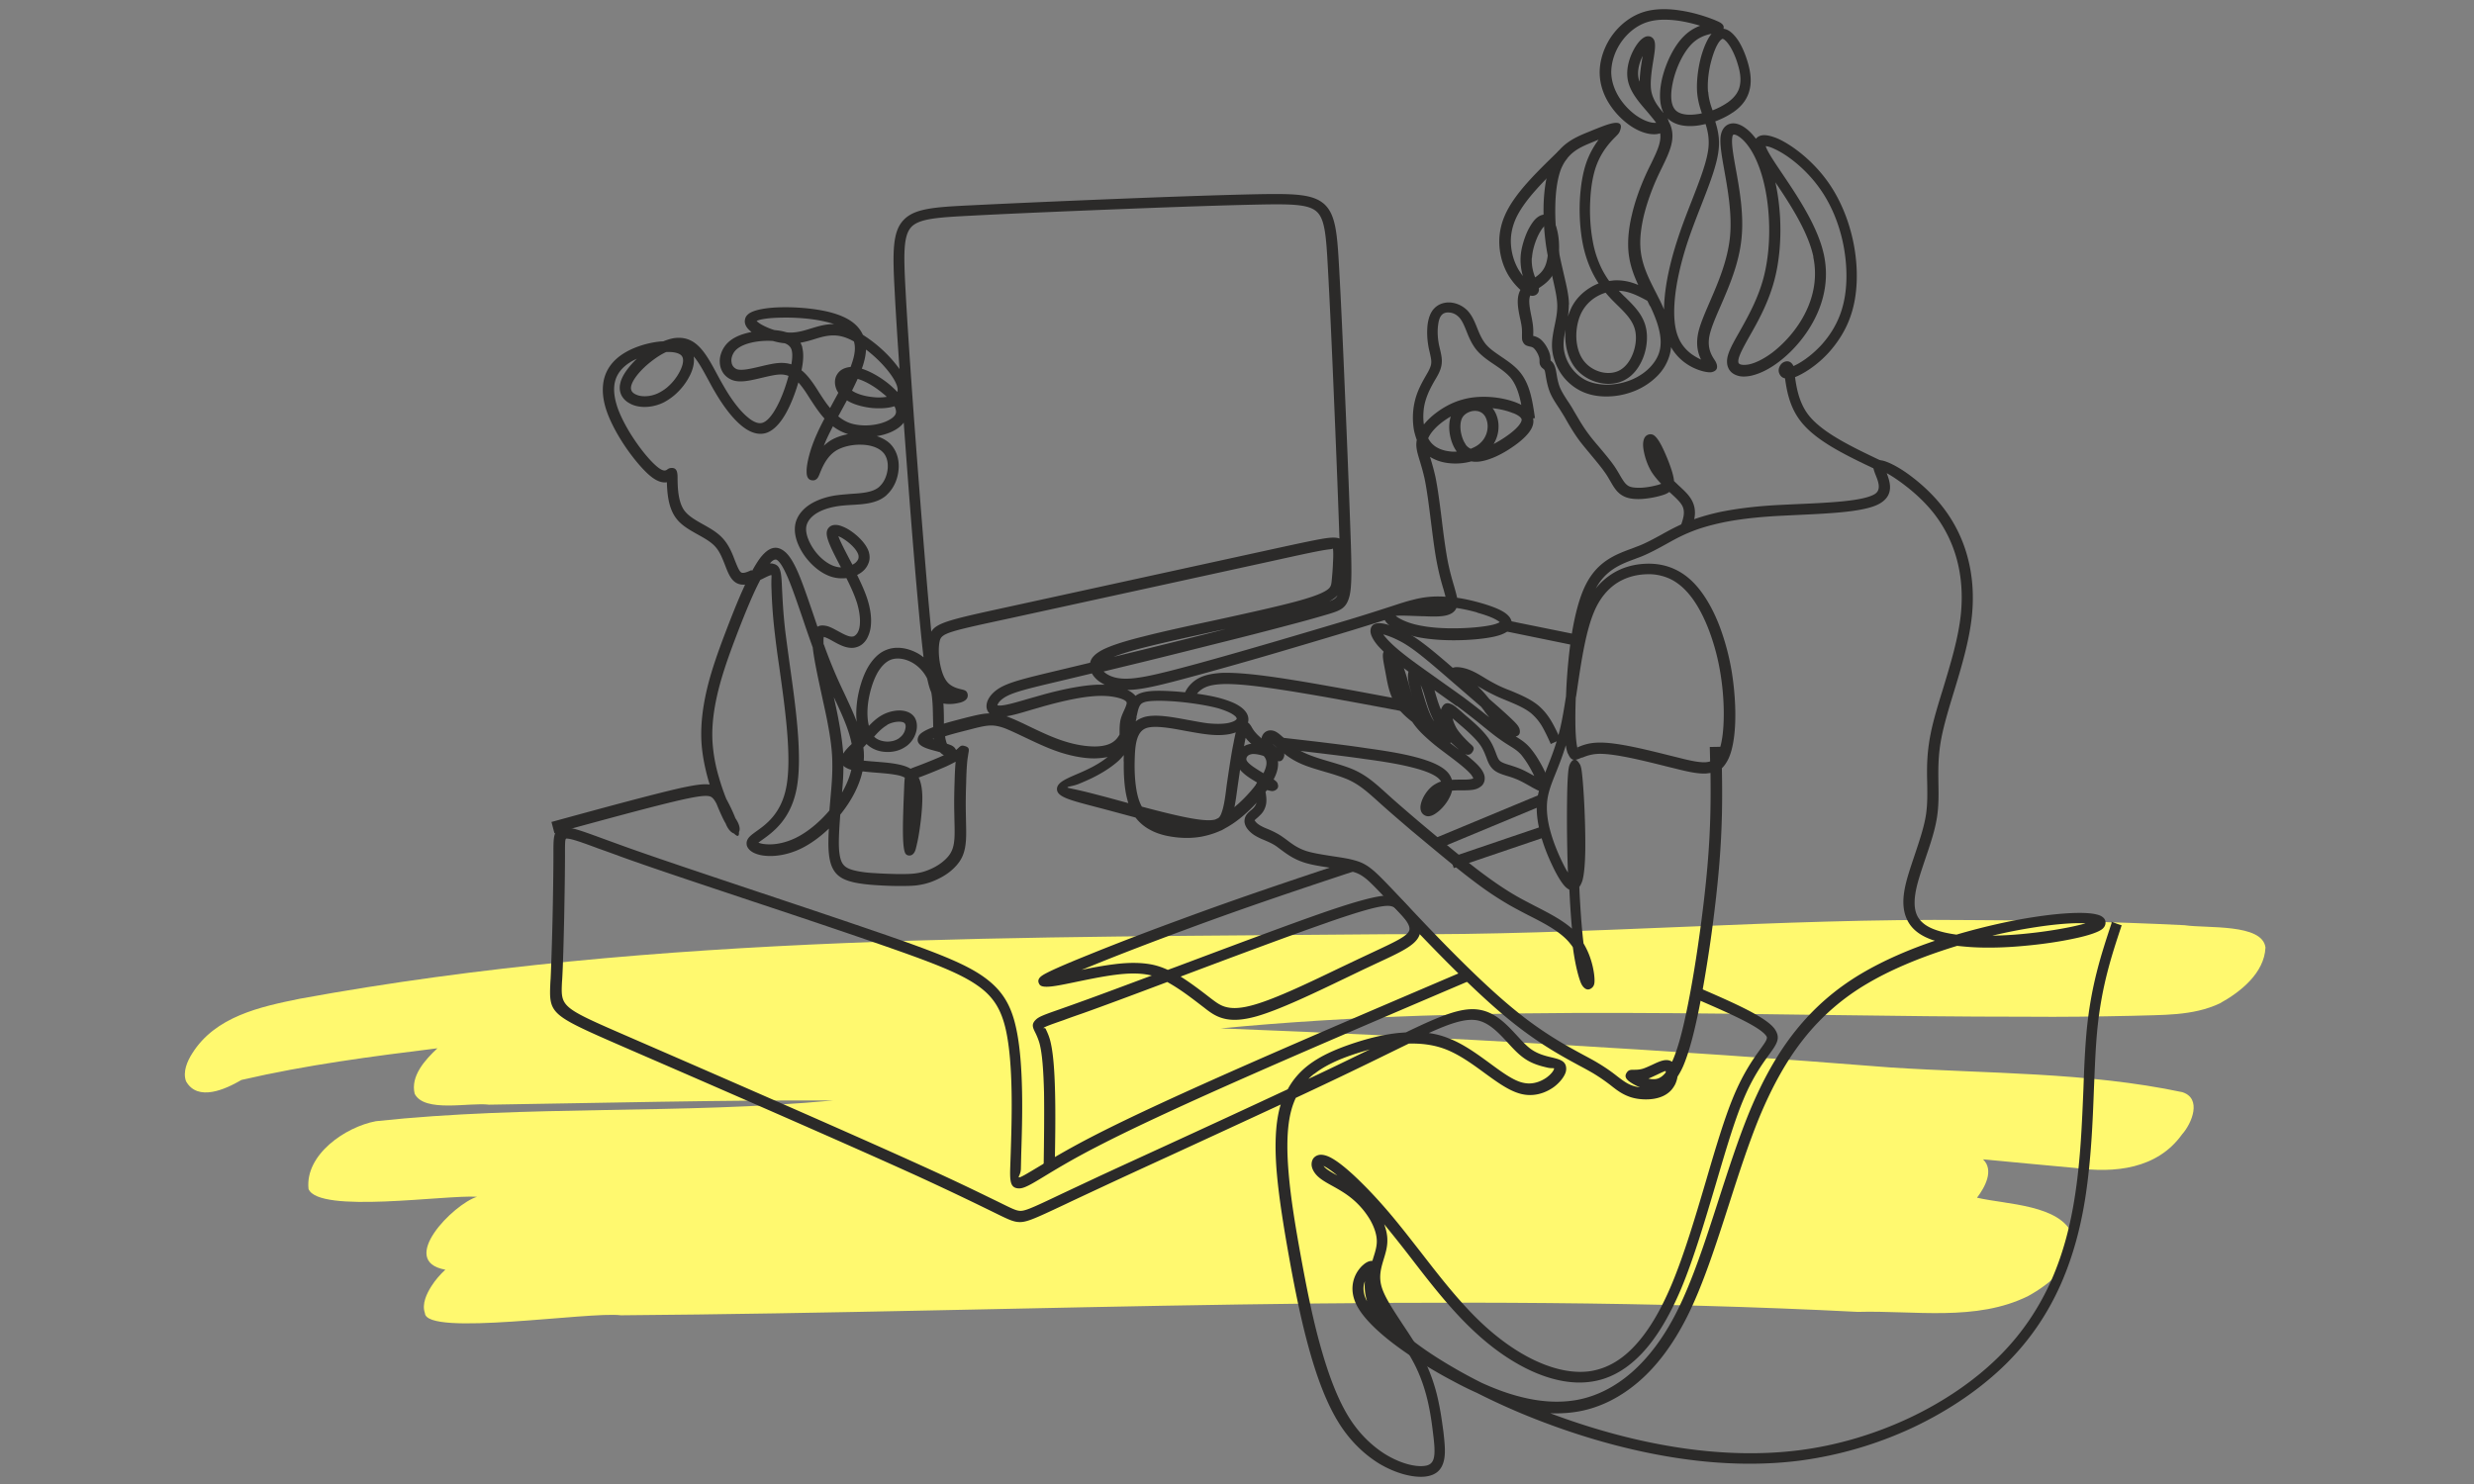 <svg xmlns="http://www.w3.org/2000/svg" width="500" viewBox="0 0 375 225" height="300"><rect x="0" y="0" width="375" height="225" fill="#808080" stroke="none"/><defs><clipPath id="a"><path d="M28 139.078h315.46V201H28zm0 0"></path></clipPath><clipPath id="b"><path d="M187 69h134.563v153H187zm0 0"></path></clipPath><clipPath id="c"><path d="M83.063 125H270v99H83.062zm0 0"></path></clipPath><clipPath id="d"><path d="M233 1.293h53V72h-53zm0 0"></path></clipPath><clipPath id="e"><path d="M83.063 29H233v106H83.062zm0 0"></path></clipPath></defs><g clip-path="url(#a)"><path fill="#fff96f" d="M64.406 199.086c-.492-1.363.262-2.941.977-4.066.582-.922 1.312-1.762 2.117-2.512-7.29-1.309 1.223-9.946 4.805-11.055-4.618-.332-24.008 2.621-25.54-1.187-.554-5.207 5.59-9.41 10.215-10.274 23.012-2.472 46.243-.992 69.29-3.14-17.391-.075-34.774.375-52.165.636-2.937-.379-9.777 1.27-11.253-1.656-.66-2.707 1.617-5.18 3.449-6.894-9.957 1.23-19.922 2.53-29.703 4.8-2.41 1.414-6.63 3.344-8.399.203-.523-1.437.184-3.039.946-4.242 3.511-5.586 10.257-7.047 16.296-8.273 54.555-9.996 110.438-9.246 165.723-9.79 29.184.231 58.309-2.452 87.512-2.136 10.82.027 21.648.242 32.457.777 3.324.512 11.797-.297 12.258 3.38-.168 3.863-3.762 6.73-6.914 8.468-4.13 1.965-8.864 1.723-13.332 1.89-5.31.114-10.614.188-15.922.137-40.754.016-81.575-2.136-122.215 1.766 33.898 1.309 67.785 3.242 101.601 5.93 14.707.953 29.72.683 44.168 3.738 3.024.95 1.465 4.73-.027 6.398-3.773 5.27-10.238 5.922-16.2 5.098-4.66-.41-9.312-.879-13.972-1.309 1.723 1.649.27 4.274-.91 5.817 4.398 1.039 12.715 1.02 14.527 5.746.672 4.082-3.566 7.402-6.777 9.164-7.883 3.914-17.293 2.16-25.828 2.402-62.438-3.195-124.992.032-187.477.516-4.746-.61-29.543 3.285-29.707-.332"></path></g><g clip-path="url(#b)"><path fill="#2b2a29" d="m320.027 139.734.903.344.664.215c-1.543 4.656-3.082 9.312-3.719 16.102-.242 2.582-.348 5.48-.48 8.566-.188 5.164-.426 10.809-1.274 16.394-.691 4.524-1.836 8.97-3.695 13.227-1.887 4.285-4.492 8.332-8.188 12.031-3.773 3.778-8.664 7.157-14.218 9.793a58.628 58.628 0 0 1-17.25 5.055c-5.872.746-11.985.559-17.993-.316-6.804-.989-13.527-2.825-19.746-5.114a102.762 102.762 0 0 1-11.164-4.844 50.39 50.39 0 0 1-3.453-1.703c-3.402-1.78-6.86-3.937-9.594-6.066-2.445-1.914-4.36-3.86-5.21-5.59-1.036-2.101-.587-3.883.16-5.055.265-.398.558-.746.851-.984.316-.293.664-.48.93-.559.476-.132.875-.027 1.168.32.347.427.238.852.082 1.516-.266 1.196-.852 3.672 1.777 6.868 1.863 2.261 5.29 4.843 9.703 7.398 1.356.797 2.79 1.57 4.332 2.34 1.942.879 3.852 1.598 5.742 2.078 2.95.77 5.844 1.008 8.665.504 2.894-.531 5.738-1.918 8.37-4.23 2.473-2.184 4.782-5.192 6.778-9.157 2.39-4.738 4.36-10.832 6.324-16.926 1.488-4.605 2.977-9.207 4.653-13.304 1.992-4.817 4.25-8.89 7.015-12.352 2.79-3.484 6.059-6.36 10.074-8.726 3.348-1.97 7.176-3.621 11.055-4.926l-.476-.156c-1.782-.641-2.977-1.57-3.645-2.848-.664-1.254-.82-2.77-.504-4.606.266-1.597.902-3.433 1.543-5.347.691-2.078 1.434-4.235 1.727-6.149.238-1.597.21-3.113.187-4.738-.055-2.184-.082-4.496.504-7.453.398-2.047 1.117-4.414 1.887-6.89 1.117-3.7 2.34-7.692 2.71-11.337.294-2.93.079-5.695-.585-8.199a19.678 19.678 0 0 0-3.453-7c-1.329-1.703-2.926-3.164-4.387-4.281-1.14-.879-2.125-1.52-2.817-1.89.532 1.382 1.118 3.273-.957 4.55-2.097 1.305-7.336 1.543-12.386 1.781-1.54.082-3.055.133-4.516.243-2.898.21-5.262.53-7.23.957-1.942.425-3.508.906-4.836 1.464-1.356.559-2.5 1.196-3.59 1.809-1.113.613-2.23 1.223-3.48 1.758-.372.156-.77.293-1.169.449-2.101.773-4.414 1.652-5.93 4.473a9.89 9.89 0 0 1 2.02-1.918c1.809-1.301 3.828-1.782 5.664-1.836 1.649-.051 3.16.265 4.543.96 1.383.692 2.606 1.755 3.723 3.247 1.09 1.46 2.07 3.3 2.871 5.43a37.092 37.092 0 0 1 1.805 6.863c.398 2.531.586 5.191.504 7.531-.079 2.29-.422 4.285-1.036 5.563-.293.585-.609 1.066-.984 1.41.082 4.285.082 8.836-.398 14.636-.293 3.567-.77 7.641-1.328 11.578-.586 4.047-1.25 7.958-1.915 11.125-.664 3.168-1.328 5.59-2.046 7.399a10.941 10.941 0 0 1-1.036 2.023 4.262 4.262 0 0 1-.37 1.196c-.243.453-.56.906-1.012 1.25-.72.586-1.727.906-2.79.984-1.09.082-2.285-.05-3.242-.426-.984-.37-1.73-.902-2.632-1.62a27.139 27.139 0 0 0-2.739-1.891 56.087 56.087 0 0 0-2.02-1.118c-2.71-1.464-6.456-3.484-11.027-7.265-5.847-4.817-12.996-12.426-17.039-16.711l-.05-.055c-1.997-2.101-3.192-3.379-4.094-4.18-.852-.718-1.461-1.035-2.313-1.25-.851-.238-1.965-.398-3.11-.558-1.433-.211-2.898-.426-4.093-.797-1.672-.535-2.683-1.305-3.586-1.969-.293-.215-.558-.426-.797-.586-.558-.375-1.199-.64-1.754-.879a9.648 9.648 0 0 1-1.277-.613 4.337 4.337 0 0 1-1.223-1.039c-.347-.45-.53-.957-.453-1.434.082-.668.532-1.066 1.012-1.464.133-.106.266-.239.371-.348.133-.16.238-.316.32-.477.079-.187.106-.425.079-.718 0-.188-.028-.403-.079-.614-.105-.746-.214-1.492.211-1.996l-.53-.32c-.61-.371-1.169-.742-1.622-1.168-.531-.48-.902-1.012-1.008-1.652-.027-.133-.027-.239-.027-.344 0-.535.21-1.094.61-1.547.37-.426.906-.742 1.62-.852.188-.023.371-.05.586-.05.32 0 .692.05 1.035.105a2.235 2.235 0 0 1-.05-.719c.023-.293.132-.558.289-.796.187-.266.453-.454.773-.536.317-.078.664-.05 1.035.11.453.21.852.586 1.383 1.062.692.64 1.594 1.465 2.817 2.078 1.171.582 2.66 1.035 4.12 1.461 1.169.348 2.337.692 3.321 1.094 2.074.875 3.352 1.996 5.316 3.777l.797.72c1.117.984 2.524 2.206 4.094 3.538 1.676 1.41 3.43 2.875 5.074 4.23 1.676 1.36 3.27 2.665 4.867 3.833 1.594 1.172 3.188 2.265 4.864 3.222.93.532 1.832.985 2.734 1.461 2.074 1.067 4.066 2.078 5.61 3.434a118.372 118.372 0 0 1-.266-3.54c-.055-.769-.078-1.57-.133-2.366a2.477 2.477 0 0 1-.742-.586c-.613-.692-1.305-1.918-1.942-3.301-.664-1.41-1.304-3.031-1.726-4.684-.426-1.703-.668-3.433-.453-5.054.187-1.598.77-3.008 1.433-4.711.664-1.676 1.465-3.649 2.075-6.282.32-1.382.585-3.007.851-4.71l.05-1.223c.134-2.582.4-5.59.852-8.383.48-2.848 1.168-5.562 2.18-7.48 1.781-3.407 4.465-4.418 6.856-5.297.375-.133.746-.293 1.117-.426 1.195-.477 2.234-1.063 3.324-1.649 1.14-.64 2.313-1.277 3.746-1.89 1.434-.586 3.082-1.117 5.129-1.57 2.047-.426 4.465-.77 7.441-.985 1.383-.105 2.95-.16 4.547-.238 4.836-.215 9.832-.453 11.559-1.516 1.039-.64.508-1.945.16-2.824a7.638 7.638 0 0 1-.32-.902c-.157-.72.027-1.2.8-1.383.692-.137 2.79.797 5.024 2.527 1.566 1.196 3.266 2.766 4.676 4.602a21.265 21.265 0 0 1 3.746 7.613c.719 2.688.957 5.64.64 8.809-.398 3.832-1.62 7.902-2.765 11.656-.742 2.422-1.434 4.738-1.832 6.734-.559 2.793-.508 5.028-.48 7.106.027 1.676.054 3.273-.212 5.027-.32 2.106-1.09 4.313-1.808 6.442-.61 1.835-1.223 3.593-1.461 5.082-.238 1.464-.16 2.636.316 3.539.48.879 1.356 1.57 2.739 2.05.878.32 1.968.559 3.164.72 4.253-1.25 8.398-2.157 11.746-2.661 4.304-.668 7.363-.746 8.93-.508.507.082.906.188 1.171.32.582.293.824.72.715 1.278-.05.238-.183.453-.371.64-.559.532-2.23 1.09-4.438 1.543-2.101.454-4.785.852-7.468 1.09-2.79.266-5.61.348-8.106.188a51.14 51.14 0 0 1-2.074-.188c-.719.215-1.46.453-2.18.692-3.984 1.332-7.972 2.98-11.402 5.004a34.386 34.386 0 0 0-9.621 8.328c-2.656 3.328-4.836 7.293-6.777 11.949-1.645 4.02-3.133 8.598-4.598 13.176-1.992 6.172-3.957 12.32-6.402 17.164-2.102 4.152-4.52 7.344-7.176 9.66-2.871 2.504-5.98 4.02-9.145 4.605-1.46.266-2.922.344-4.386.293l.718.266c6.14 2.262 12.73 4.07 19.403 5.031 5.875.852 11.828 1.035 17.539.317 5.93-.743 11.644-2.5 16.746-4.895 5.367-2.527 10.097-5.8 13.738-9.45 3.535-3.538 6.035-7.425 7.844-11.495 1.805-4.098 2.894-8.438 3.558-12.801.852-5.48 1.063-11.098 1.278-16.207.105-3.113.238-6.016.476-8.648.664-7 2.235-11.739 3.801-16.473v-.027zM207.203 197.27c-.344-1.168-.398-2.18-.316-3.008-.293.746-.32 1.707.21 2.824zm101.29-56.684a79.624 79.624 0 0 0-6.513 1.277 56.38 56.38 0 0 0 4.676-.265c2.606-.243 5.211-.641 7.258-1.067a37.956 37.956 0 0 0 2.207-.531c-1.598-.105-4.176.055-7.629.586zm-69.634-34.918a72.987 72.987 0 0 0-.054 4.766c.054 1.648.187 2.742.37 3.191.11.293-.105-.293-.05-.316.637-.27 1.594-.696 3.242-.72 2.738-.054 7.254 1.09 10.871 1.997l1.09.266c1.754.453 3.188.77 4.2.718.238-.027.476-.054.687-.132l-.05-2.184 1.593-.027c.293-1.04.453-2.368.504-3.86.082-2.234-.078-4.789-.477-7.21a33.68 33.68 0 0 0-1.726-6.548c-.747-1.968-1.649-3.699-2.633-5.004-.957-1.277-1.992-2.18-3.137-2.765a7.691 7.691 0 0 0-3.746-.774c-1.543.055-3.215.454-4.73 1.516-1.223.879-2.34 2.184-3.165 4.125-1.25 2.93-1.914 7.266-2.523 11.367l-.238 1.594zm-1.222 8.57c-.106-.265-.215-.691-.293-1.25-.48 1.598-1.012 2.926-1.489 4.125-.636 1.57-1.167 2.899-1.328 4.285-.16 1.41.028 2.954.426 4.446.399 1.543 1.008 3.058 1.621 4.39.371.77.715 1.489 1.09 2.047-.055-1.304-.082-2.605-.11-3.883-.05-2.609-.05-5.058-.023-7.082.024-2.156.106-3.804.211-4.601.055-.375.106-.613.188-.8.183-.4.398-.638.61-.72-.345-.05-.61-.316-.876-.957zm2.152.614c-.371.16-.691.293-.957.343.211.082.426.32.664.72.078.132.133.347.188.585.132.691.265 2.184.398 4.363.133 2.29.238 5.352.211 7.961-.027 1.969-.16 3.7-.426 4.656-.133.426-.293.747-.476.985.027.879.078 1.758.132 2.633.133 2.183.293 4.234.504 5.937.426.719.77 1.461 1.012 2.18.61 1.758.742 3.433.61 3.965-.051.242-.184.453-.344.586-.48.402-.93.32-1.356-.184a2.383 2.383 0 0 1-.347-.613c-.344-.852-.825-2.637-1.168-5.164l-.028-.184c-.16-.27-.37-.508-.558-.746-1.407-1.652-3.696-2.848-6.114-4.074a90.049 90.049 0 0 1-2.789-1.488 49.776 49.776 0 0 1-5.05-3.329c-1.649-1.222-3.27-2.527-4.918-3.882-1.754-1.438-3.532-2.93-5.102-4.235-1.488-1.277-2.922-2.5-4.117-3.566l-.801-.719c-1.832-1.648-3.027-2.71-4.863-3.484-.93-.371-2.02-.72-3.137-1.04-1.539-.453-3.133-.902-4.41-1.57a10.817 10.817 0 0 1-1.914-1.25c.054.133.054.32-.028.559l-.023.055c-.215.53-.535.664-1.066.503a1.514 1.514 0 0 1-.399-.16c-.664-.265-2.125-.875-3.11-.875-.105 0-.21 0-.292.024-.29.054-.504.16-.637.32a.644.644 0 0 0-.16.398v.083c.027.21.215.425.48.664.344.32.852.64 1.383.984.344.215.848.508 1.301.773.797.477 1.434.852 1.566 1.196v.027c.215.531.028.879-.476 1.09-.293.11-.504.055-.824-.024-.266-.054-.692-.16-.72-.16-.132.078.188.266.243.637.024.242.078.508.078.746.028.504-.027.957-.187 1.356a2.858 2.858 0 0 1-.664 1.066c-.16.16-.317.32-.477.453-.215.184-.426.371-.453.426 0 .027.055.078.133.183.16.215.398.403.746.614.289.16.664.347 1.09.508.636.265 1.328.586 2.02 1.035.316.215.609.426.902.64.77.586 1.675 1.278 3.054 1.704 1.067.32 2.473.53 3.828.746 1.196.183 2.368.343 3.297.609 1.117.293 1.914.691 2.977 1.598.984.851 2.207 2.156 4.226 4.285l.051.054c3.988 4.258 11.11 11.84 16.88 16.579 4.437 3.671 8.105 5.64 10.76 7.078.798.425 1.49.8 2.102 1.172a26.06 26.06 0 0 1 2.895 1.996c.8.613 1.437 1.09 2.207 1.382.371.133.797.243 1.25.293a7.286 7.286 0 0 1-1.649-.902c-.609-.48-.69-.879-.32-1.387.27-.37.586-.37 1.067-.37.316 0 .796 0 1.328-.16.425-.134.93-.372 1.406-.587 1.066-.504 2.047-.984 2.871-.558l.16.082.211-.48c.692-1.677 1.332-4.02 1.969-7.106.664-3.14 1.328-7.028 1.887-11.02.558-3.91 1.035-7.93 1.328-11.469.453-5.402.48-9.687.426-13.707a40.27 40.27 0 0 1-.61.082c-1.277.079-2.82-.265-4.73-.746l-1.09-.265c-3.512-.88-7.922-1.996-10.422-1.969-1.273.027-2.07.371-2.602.586zm-46.191-1.465-.692-.614c.188.215.453.426.692.614zm58.894 49.18c0-.079-.027-.133-.027-.184-.184.023-.742.293-1.356.586-.398.183-.824.398-1.246.558l.211.051c.531.082 1.09.082 1.567-.21.293-.161.586-.427.879-.802zm0 0"></path></g><g clip-path="url(#c)"><path fill="#2b2a29" d="M257.355 149.688c5.262 2.289 10.528 4.55 11.723 6.44.848 1.329.238 2.18-1.012 3.884-.957 1.332-2.39 3.3-3.8 6.68-1.383 3.273-2.739 7.906-4.172 12.773-1.621 5.457-3.32 11.234-5.235 15.836-1.863 4.418-3.91 7.773-6.195 10.113-2.336 2.395-4.89 3.754-7.68 4.098-2.632.347-5.449-.211-8.238-1.383-3.004-1.277-5.98-3.274-8.691-5.723-3.801-3.406-7.07-7.636-10.125-11.601a208.91 208.91 0 0 0-3.192-4.047l-.93-1.145c.294.801.481 1.598.481 2.371.024 1.063-.266 1.996-.559 2.953-.375 1.25-.773 2.555-.32 4.125.453 1.598 1.809 3.594 3.215 5.747 1.09 1.625 2.207 3.328 3.086 5.03a26.562 26.562 0 0 1 2.18 5.99c.449 1.917.687 3.698.902 5.296.184 1.648.344 3.113.078 4.285-.316 1.383-1.14 2.29-2.922 2.473-1.676.16-4.304-.399-7.015-2.047-1.996-1.254-4.067-3.113-5.797-5.777-1.965-3.032-3.48-7.079-4.703-11.496-1.223-4.391-2.18-9.18-3.004-13.758-.825-4.606-1.54-8.97-1.887-12.856-.344-3.937-.266-7.426.48-10.14l.106-.344c-5.45 2.527-11.27 5.215-16.531 7.637-4.012 1.835-7.707 3.539-11.243 5.191-2.101.984-3.535 1.648-4.703 2.207-5.316 2.504-6.273 2.953-7.601 2.742-.774-.133-1.543-.508-3.64-1.543-2.024-.984-5.372-2.637-11.27-5.351-10.766-4.895-30.192-13.36-41.782-18.387l-3.004-1.305c-11.16-4.87-11.16-4.898-10.921-9.902l.027-.344c.105-2.262.21-5.59.289-8.914.082-3.7.137-7.535.137-10.008v-.238c0-2.555 0-3.727 1.832-3.781 1.011-.028 2.605.558 5.527 1.625 1.012.37 2.18.797 3.508 1.277 4.973 1.781 12.254 4.203 19.8 6.73 7.895 2.637 16.106 5.38 22.008 7.454 5.981 2.129 9.887 3.672 12.516 5.535 2.738 1.941 4.121 4.152 4.89 7.558 1.278 5.536.985 14.266.825 19.348l-.05 2.207c-.028.906-.509 1.305-.266 1.305.265 0 1.14-.531 2.789-1.516 1.78-1.066 4.359-2.637 8.16-4.605 11.558-5.989 34.152-15.621 56.77-25.282l.663 1.543c-22.566 9.633-45.156 19.27-56.636 25.23-3.723 1.915-6.301 3.485-8.055 4.552-1.887 1.144-2.922 1.754-3.691 1.754-1.305-.024-1.41-.985-1.356-3.032l.078-2.234c.16-5.004.453-13.602-.77-18.922-.69-2.957-1.863-4.898-4.226-6.547-2.473-1.758-6.273-3.25-12.121-5.324-6.113-2.156-14.191-4.871-21.98-7.453-7.653-2.555-15.04-5-19.825-6.73-1.382-.508-2.55-.934-3.535-1.278-2.71-1.012-4.226-1.543-4.89-1.52-.211 0-.211.668-.211 2.106v.238c0 2.317-.055 6.149-.133 10.032-.082 3.382-.16 6.734-.293 8.968l-.028.348c-.187 3.86-.187 3.887 9.915 8.277l3.003 1.305c11.56 5.027 30.934 13.465 41.805 18.414 5.926 2.688 9.278 4.363 11.32 5.348 1.942.96 2.633 1.304 3.192 1.386.797.133 1.7-.265 6.617-2.609l4.703-2.207c2.555-1.2 6.7-3.09 11.27-5.191 5.793-2.66 12.254-5.641 18.18-8.41.796-1.489 1.859-2.66 3.081-3.618 1.864-1.437 4.094-2.398 6.485-3.222 2.34-.797 4.84-1.461 7.336-1.704.347-.027.664-.05 1.011-.078 5.34-2.582 8.426-3.804 10.95-3.46 2.55.347 4.277 2.21 5.875 3.937.742.8 1.433 1.57 2.152 2.078 1.008.719 2.152 1.012 3.055 1.223 1.328.32 2.261.558 2.261 1.757 0 .133-.027.293-.054.426-.188.692-.852 1.598-1.809 2.317-.957.691-2.203 1.222-3.613 1.222-.453 0-.93-.054-1.434-.187-1.758-.453-3.535-1.754-5.476-3.164-1.887-1.387-3.907-2.848-6.059-3.649-1.73-.636-3.562-.851-5.422-.797l-3.375 1.649c-1.62.8-3.43 1.676-5.37 2.61a817.474 817.474 0 0 1-8.372 3.964 11.292 11.292 0 0 0-.664 1.809c-.691 2.504-.746 5.777-.426 9.554.32 3.86 1.035 8.172 1.86 12.696.824 4.523 1.754 9.289 2.976 13.625 1.2 4.285 2.633 8.172 4.492 11.043 1.57 2.422 3.457 4.125 5.262 5.27 2.367 1.464 4.598 1.972 5.953 1.812.906-.082 1.305-.535 1.465-1.2.211-.878.078-2.207-.11-3.699-.183-1.57-.421-3.3-.847-5.082-.426-1.785-1.063-3.699-2.047-5.59-.851-1.62-1.941-3.273-3.004-4.87-1.488-2.262-2.922-4.364-3.457-6.2-.582-2.05-.105-3.594.348-5.082.265-.828.504-1.652.476-2.45-.023-.956-.398-2.05-.98-3.085a12.252 12.252 0 0 0-2.66-3.168c-1.035-.879-2.125-1.492-3.082-2.024-.957-.53-1.781-.984-2.367-1.597-.504-.531-.797-1.145-.797-1.676 0-.32.082-.637.265-.906.215-.266.48-.45.88-.531.476-.079 1.167.054 2.019.558 1.117.64 2.71 1.969 4.52 3.781 1.726 1.704 3.667 3.86 5.632 6.305 1.063 1.305 2.125 2.688 3.215 4.074 3.031 3.91 6.246 8.09 9.914 11.39 2.578 2.313 5.395 4.231 8.238 5.427 2.528 1.066 5.051 1.57 7.364 1.281 2.39-.32 4.652-1.492 6.699-3.621 2.125-2.184 4.066-5.348 5.844-9.582 1.89-4.524 3.59-10.246 5.183-15.649 1.438-4.921 2.817-9.578 4.227-12.933 1.488-3.54 2.976-5.613 3.988-7.024.797-1.093 1.195-1.652.957-1.996-.934-1.465-5.957-3.62-10.977-5.804h-.027l.477-1.063.214-.48zm-54.562 28.609a14.915 14.915 0 0 0-1.727-1.277c-.187-.11-.32-.188-.453-.243l.16.188c.399.398 1.118.824 1.965 1.277l.082.055zm-3.59-15.488a8.38 8.38 0 0 0-.875.77c1.992-.93 3.879-1.837 5.633-2.688 1.328-.637 2.55-1.25 3.695-1.782-.824.239-1.648.477-2.445.743-2.23.746-4.305 1.652-5.98 2.957zm17.41-6.176c.957.133 1.887.37 2.79.719 2.367.878 4.492 2.449 6.46 3.886 1.805 1.328 3.48 2.555 4.89 2.899.345.082.688.133 1.009.133 1.035 0 1.941-.399 2.633-.875.664-.48 1.09-1.012 1.167-1.36v-.027c0-.106-.398 0-.984-.133-1.008-.238-2.363-.559-3.64-1.488-.852-.614-1.622-1.438-2.418-2.317-1.41-1.515-2.899-3.14-4.836-3.406-1.649-.215-3.801.453-7.125 1.969zm0 0"></path></g><path fill="#2b2a29" d="M158.195 176.832c.055-3.91.106-7.852.055-11.176-.082-3.273-.266-6.015-.719-7.586a10.227 10.227 0 0 0-.558-1.41c-.453-.906-.692-1.383.082-2.101.476-.454 1.488-.801 3.613-1.547.664-.239 1.434-.504 2.894-1.035 2.844-1.012 6.727-2.477 11.032-4.075l-.399-.078c-1.277-.265-2.898-.32-5.129-.027-1.941.238-4.359.746-6.406 1.172-2.578.531-4.625.957-5.074.32-.348-.508-.242-.96.398-1.387.77-.53 3.453-1.703 7.094-3.164 3.988-1.625 9.117-3.593 14.008-5.379 9.14-3.379 17.383-6.12 25.621-8.859l.05-.027.532 1.597-.05.028c-8.16 2.71-16.321 5.425-25.567 8.859-4.84 1.785-9.969 3.754-13.953 5.375l-1.781.719c1.648-.344 3.402-.664 4.914-.852 2.445-.316 4.226-.238 5.664.028.957.187 1.754.48 2.496.824l1.09-.399c8.082-3.03 16.93-6.359 22.59-8.328 10.206-3.515 10.953-2.797 12.226-1.437l.027.027c1.196 1.277 2.977 3.14 2.153 5-.637 1.438-2.739 2.422-6.407 4.125l-2.152 1.012-2.656 1.277c-4.492 2.156-9.836 4.738-13.367 5.75-2.262.64-3.801.664-5.024.348-1.25-.32-2.101-.961-2.976-1.653l-.348-.265c-1.488-1.145-3.11-2.395-4.863-3.406l-.371-.215c-5.079 1.918-9.727 3.648-12.786 4.738-.851.293-1.992.691-2.921 1.04-1.915.663-2.793.983-3.032 1.17-.16.134.188-.054.293.134.188.398.453.93.664 1.676.477 1.73.692 4.578.77 8.011.082 3.352.027 7.29-.05 11.23l-1.677-.027zm43.032-36.965c-5.692 1.969-14.356 5.215-22.274 8.196 1.516.96 2.922 2.023 4.227 3.035l.343.265c.747.559 1.438 1.117 2.368 1.332.957.239 2.23.211 4.172-.347 3.402-.957 8.664-3.512 13.101-5.641l2.684-1.277 2.152-1.012c3.297-1.543 5.21-2.422 5.582-3.273.375-.825-.93-2.211-1.805-3.141l-.027-.027c-.797-.852-1.25-1.329-10.473 1.863zm0 0"></path><g clip-path="url(#d)"><path fill="#2b2a29" d="m284.52 71.285-.028-.027c-4.652-2.207-9.328-4.418-11.64-7.504-1.676-2.207-2.047-4.766-2.286-6.387-.507-.105-.773-.453-.906-.851-.105-.32-.05-.664.082-.934.133-.293.344-.531.61-.664.53-.266 1.117-.188 1.488.559v.027c1.09-.48 2.71-1.543 4.254-3.219 1.25-1.387 2.39-3.14 3.054-5.27.852-2.687.934-5.988.375-9.288-.558-3.247-1.78-6.442-3.617-9.047-2.097-3.008-4.969-5.22-6.988-6.121-.504-.243-.957-.375-1.277-.403.214.774 1.25 2.317 2.527 4.207 2.312 3.434 5.394 8.012 6.297 12.293.664 3.117.187 6.07-.902 8.625-1.383 3.246-3.723 5.907-5.903 7.559-1.594 1.222-3.133 1.914-4.383 2.156-.746.133-1.41.133-1.941-.055-.664-.214-1.14-.613-1.383-1.199-.16-.37-.21-.797-.16-1.277.133-1.117.906-2.473 1.89-4.203 1.223-2.184 2.79-4.95 3.641-8.2.715-2.738.957-5.878.797-8.886-.16-3.196-.773-6.2-1.726-8.465-.801-1.969-1.836-3.324-2.766-3.965-.293-.21-.531-.316-.746-.344-.078 0-.133 0-.156.028-.082.05-.133.21-.16.449-.133.933.16 2.637.53 4.683.56 3.09 1.25 6.922.876 10.567-.371 3.832-1.91 7.348-3.188 10.3-.77 1.755-1.433 3.301-1.676 4.497-.37 1.863.348 2.98.746 3.594.16.238.266.425.344.664.188.64 0 1.039-.691 1.226-.531.16-2.418-.187-4.067-1.387a7.586 7.586 0 0 1-2.152-2.394 5.335 5.335 0 0 1-.184 1.094 7.312 7.312 0 0 1-1.914 3.297 10.23 10.23 0 0 1-3.507 2.289c-1.356.535-2.844.824-4.282.8-1.406 0-2.761-.293-3.933-.906a7.918 7.918 0 0 1-2.871-2.582c-.743-1.117-1.223-2.422-1.328-3.672-.106-1.222.132-2.367.37-3.566.215-1.012.426-2.051.403-3.113-.027-1.223-.375-2.66-.746-4.313-.32-1.41-.692-2.953-.957-4.734-.293-2.106-.453-4.528-.344-6.762.106-1.996.399-3.86.93-5.297.61-1.621 1.539-2.687 2.605-3.484 1.008-.746 2.125-1.227 3.188-1.653 1.035-.425 2.02-.824 2.71-1.062 1.782-.613 2.712-.48 2.048 1.039-.106.238-.32.45-.637.77-.719.718-2.074 2.128-2.899 4.417-.53 1.493-.824 3.38-.902 5.325-.11 2.129.05 4.285.399 6.12a15.49 15.49 0 0 0 1.46 4.337c.32.586.637 1.117 1.008 1.625l.719-.082c1.383-.078 2.578.214 3.695.691-.77-1.648-1.41-3.43-1.515-5.535-.078-1.621.132-3.379.558-5.137.477-2.074 1.25-4.148 2.047-5.933.32-.72.586-1.25.852-1.782.875-1.812 1.593-3.273 1.379-4.605a2.91 2.91 0 0 1-1.114.133c-.773-.028-1.703-.293-2.71-.852-1.333-.746-2.794-2.047-3.856-3.7-.875-1.355-1.461-2.952-1.488-4.71-.028-1.996.718-4.176 2.047-5.934 1.25-1.625 2.976-2.925 5.05-3.46 1.594-.399 3.403-.372 5.075-.106 2.738.398 5.183 1.383 5.902 1.73.582.293.824.614.691 1.04.344.05.688.183 1.008.425.426.317.852.797 1.223 1.356.613.933 1.117 2.183 1.46 3.351.4 1.387.587 2.742.294 4.02-.293 1.332-1.063 2.527-2.551 3.539l-.055.027c-.742.508-1.644.957-2.629 1.332.399 1.278.719 2.633.504 4.39-.265 2.29-1.383 5.138-2.605 8.278-.77 1.969-1.594 4.07-2.258 6.149-.902 2.847-1.566 5.746-1.781 8.328-.184 2.234-.051 4.18.558 5.613.453 1.121 1.196 1.918 1.965 2.504a9.18 9.18 0 0 0 1.465.852c-.426-.88-.797-2.13-.453-3.915.265-1.355.984-2.98 1.781-4.843 1.223-2.82 2.684-6.2 3.055-9.793.347-3.407-.317-7.133-.848-10.114-.398-2.207-.719-4.043-.558-5.242.105-.636.343-1.117.69-1.437.427-.399.958-.531 1.54-.45.48.079.984.294 1.488.665.531.37 1.09.93 1.621 1.648.348-.426.88-.61 1.57-.531.505.055 1.118.238 1.805.531 2.207 1.012 5.371 3.406 7.657 6.707 1.964 2.82 3.27 6.254 3.878 9.715.614 3.539.508 7.133-.425 10.059-.742 2.394-2.043 4.363-3.426 5.91-1.809 1.996-3.856 3.246-5.129 3.75.211 1.465.555 3.754 1.965 5.644 2.074 2.739 6.539 4.867 11.004 6.996l-.32.668-.372.875zm-16.903-49.312h-.027c0 .027 0 0 .027 0zm7.254 16.976c-.797-3.804-3.562-8.035-5.766-11.308.372 1.675.61 3.511.715 5.375.16 3.168-.078 6.468-.847 9.394-.907 3.488-2.528 6.36-3.801 8.598-.879 1.57-1.57 2.82-1.676 3.59-.027.187 0 .32.027.425.051.11.16.188.344.243.293.078.664.078 1.145 0 1.008-.188 2.285-.801 3.668-1.836 1.965-1.52 4.117-3.914 5.367-6.867.957-2.262 1.383-4.872.797-7.614zm-22.644 8.09c0-.559.027-1.117.078-1.703.215-2.688.906-5.719 1.863-8.7.691-2.183 1.516-4.284 2.285-6.253 1.195-3.063 2.258-5.805 2.496-7.88.16-1.437-.078-2.608-.422-3.698-.375.078-.718.16-1.09.215-1.835.265-3.59 0-4.68-1.094.083.16.134.293.161.453.078.16.16.32.238.48.88 2.153-.05 4.098-1.25 6.57-.289.587-.582 1.2-.82 1.731-.746 1.676-1.465 3.649-1.941 5.617-.372 1.621-.586 3.22-.504 4.657.132 2.582 1.246 4.738 2.285 6.785.265.508.504 1.011.715 1.41.214.453.425.906.613 1.36zm5.742-29.832c-.32-.957-.614-1.941-.719-3.14-.133-1.704.133-3.778.613-5.536.399-1.383.93-2.633 1.567-3.406-.852.16-2.02.531-3.032 1.57-1.195 1.227-2.23 3.328-2.738 5.375-.45 1.813-.504 3.516.137 4.418.582.852 1.937 1.04 3.426.825.265-.024.504-.079.773-.133zm.957-3.273c.078 1.039.344 1.945.664 2.796.824-.32 1.594-.718 2.203-1.144l.055-.027c1.09-.774 1.675-1.625 1.859-2.528.215-.96.082-2.023-.266-3.168-.293-1.039-.742-2.101-1.273-2.93-.266-.398-.531-.714-.773-.902-.133-.105-.266-.16-.344-.133l-.078.051c-.536.348-1.09 1.547-1.516 3.035-.453 1.57-.691 3.434-.559 4.95zm-6.778 3.168c-.691-1.356-.664-3.38-.16-5.403.586-2.316 1.782-4.738 3.188-6.148a6.742 6.742 0 0 1 2.527-1.649c-.93-.293-2.02-.558-3.191-.746-1.489-.21-3.055-.265-4.41.078-1.704.426-3.11 1.493-4.149 2.848-1.113 1.465-1.726 3.25-1.726 4.898.027 1.383.503 2.688 1.222 3.832.903 1.41 2.153 2.528 3.27 3.141.77.426 1.46.64 1.965.664h.347c-.398-.558-.902-1.144-1.41-1.754-1.246-1.437-2.578-2.98-2.894-4.793-.293-1.648.265-3.379.957-4.629.289-.53.609-.957.902-1.277.426-.426.851-.691 1.25-.664a.92.92 0 0 1 .664.266c.559.504.371 1.703.133 3.218-.238 1.438-.531 3.274-.371 4.606.21 1.515 1.09 2.582 1.726 3.351l.16.188zm-3.617-4.766c.028-1.25.242-2.555.426-3.645l.027-.187c-.476.934-.824 2.156-.636 3.25.027.184.078.398.16.582zm1.57 34.094-.398-.825c-1.383-.746-2.766-1.464-4.332-1.52.316.321.637.669.98.985 1.438 1.41 2.766 2.742 3.165 4.766.265 1.355.105 2.953-.453 4.39-.532 1.356-1.38 2.555-2.551 3.247-1.223.746-2.762.906-4.227.53-1.406-.343-2.762-1.167-3.664-2.421-.851-1.195-1.305-2.738-1.355-4.336-.028-.426 0-.824.023-1.25-.184.93-.344 1.836-.266 2.715.082.984.454 1.996 1.04 2.871a6.245 6.245 0 0 0 2.23 2.023c.93.48 2.047.692 3.191.72 1.246 0 2.524-.24 3.668-.692 1.141-.453 2.153-1.117 2.922-1.914.719-.746 1.25-1.598 1.488-2.532.239-.957.188-2.023-.078-3.14-.265-1.168-.773-2.422-1.355-3.645zm-12.304-.242c0 .64-.055 1.253-.133 1.812.156-.508.344-.96.555-1.41.64-1.254 1.597-2.211 2.687-2.903.45-.292.93-.53 1.406-.718a14.904 14.904 0 0 1-.769-1.305c-.691-1.328-1.277-2.898-1.648-4.789-.372-1.941-.532-4.258-.426-6.492.105-2.106.426-4.153 1.011-5.805.504-1.41 1.196-2.527 1.833-3.406l-.848.348c-.957.398-1.969.796-2.82 1.437-.825.613-1.54 1.465-2.047 2.715-.477 1.277-.743 2.953-.825 4.789a34.46 34.46 0 0 0 .32 6.441c.239 1.703.614 3.22.93 4.602.399 1.73.774 3.223.797 4.66zm6.191-1.118c-.215-.21-.398-.449-.613-.691a6.335 6.335 0 0 0-1.566.719 5.916 5.916 0 0 0-2.075 2.261c-.558 1.094-.847 2.504-.797 3.86.055 1.277.399 2.504 1.063 3.406.664.906 1.648 1.52 2.688 1.785 1.035.266 2.125.16 2.949-.347.824-.504 1.46-1.383 1.86-2.422.452-1.145.585-2.422.37-3.461-.316-1.543-1.46-2.688-2.71-3.91-.372-.372-.77-.747-1.196-1.223zm0 0"></path></g><path fill="#2b2a29" d="M237.531 24.02c-3.27 3.14-6.511 6.28-7.816 9.234-.559 1.305-.77 2.582-.692 3.781a8.836 8.836 0 0 0 1.063 3.7c.242.425.508.796.746 1.117a8.592 8.592 0 0 1-.344-2.875c.051-1.063.371-2.235.77-3.274a8.994 8.994 0 0 1 1.14-2.101c.532-.692 1.172-1.09 1.809-1.067.16 0 .293.055.426.11.875.343 1.433 1.835 1.62 3.539.161 1.515.056 3.3-.425 4.55-.586 1.57-1.621 2.317-2.578 2.953.027.188.027.372-.05.56-.055.16-.16.265-.27.374-.266.211-.61.29-.98.184-.321.718-.055 1.996.16 3.09.077.343.132.664.183.984a8.97 8.97 0 0 1 .105 1.941v.106c.266.054.586.16.957.398.348.242.665.614.93 1.012.27.426.508.906.613 1.305.133.425.133.773.133 1.011.239.188.504.453.692 1.04.105.316.16.69.238 1.117.082.558.215 1.195.426 1.78.265.692.718 1.411 1.222 2.184.188.266.371.559.637.985.238.398.426.746.64 1.09.532.906 1.114 1.918 1.938 3.007.508.692 1.09 1.36 1.676 2.051.824.985 1.676 1.996 2.285 2.899.293.453.531.851.746 1.226.504.852.875 1.516 1.54 1.754.452.16 1.09.188 1.78.16.93-.05 1.887-.265 2.551-.449.16-.055.293-.11.399-.137-.531-.558-1.035-1.144-1.461-1.808-.797-1.305-1.195-2.875-1.278-3.86-.023-.343 0-.636.055-.879.106-.476.344-.796.77-.93.215-.054.425-.054.64.028.477.188 1.036 1.04 1.54 2.102.53 1.117 1.09 2.527 1.382 3.511.16.559.266 1.012.293 1.41l.586.563c.742.692 1.434 1.3 1.887 1.992.582.852.742 1.707.691 2.532-.054.77-.293 1.46-.508 2.156l-1.593-.535c.187-.61.398-1.196.425-1.754.028-.48-.054-.985-.398-1.465-.348-.508-.957-1.067-1.648-1.703l-.16-.133c-.294.238-.692.398-1.169.531-.77.238-1.859.453-2.925.531-.875.055-1.727 0-2.418-.238-1.25-.453-1.782-1.332-2.446-2.5-.21-.347-.425-.746-.691-1.12-.582-.853-1.379-1.81-2.176-2.767-.613-.746-1.222-1.464-1.73-2.128-.875-1.172-1.489-2.235-2.047-3.196-.211-.398-.45-.77-.61-1.035-.16-.242-.37-.613-.613-.96-.558-.852-1.062-1.622-1.379-2.528-.265-.746-.398-1.489-.507-2.102-.051-.37-.106-.691-.16-.851a.524.524 0 0 0-.212-.293c-.16-.133-.293-.215-.425-.453-.16-.266-.16-.477-.16-.77 0-.16 0-.348-.079-.586a3.68 3.68 0 0 0-.425-.879c-.16-.238-.32-.426-.477-.531a1.28 1.28 0 0 0-.453-.16c-.426-.106-.797-.16-1.063-.668-.187-.317-.16-.637-.16-1.09 0-.371.028-.906-.105-1.621-.055-.27-.106-.586-.188-.906-.293-1.41-.636-3.063.055-4.313a10.079 10.079 0 0 1-1.914-2.367 10.162 10.162 0 0 1-1.277-4.445c-.079-1.438.16-2.953.851-4.524 1.434-3.273 4.813-6.52 8.188-9.793l1.168 1.196zm-5.344 15.062c-.078 1.172.211 2.211.504 2.98.641-.449 1.25-.984 1.594-1.914.375-1.011.453-2.5.348-3.804-.106-1.04-.293-1.89-.504-2.106-.055.055-.188.188-.348.403-.316.425-.636 1.011-.902 1.675-.348.88-.613 1.864-.664 2.743zm.211 12.004v.027c.055.106.028.051 0-.027zm2.606 3.594.027.05zm0 0"></path><g clip-path="url(#e)"><path fill="#2b2a29" d="M83.566 124.617h.051c7.762-2.129 15.496-4.23 19.645-5.164 2.125-.45 3.398-.637 4.304-.504l-.214-.719c-.504-1.808-.93-3.832-1.036-5.882-.132-2.739.266-5.508.93-8.223.664-2.688 1.621-5.348 2.606-7.957.984-2.582 1.964-5.082 2.921-7.16l.16-.371c-.343.027-.663 0-.984-.106-1.09-.375-1.539-1.52-2.047-2.847-.37-.934-.77-1.996-1.433-2.743-.664-.77-1.676-1.332-2.684-1.89-1.277-.719-2.55-1.41-3.375-2.578-1.172-1.625-1.277-3.942-1.328-5.352-.531.082-1.223-.027-2.129-.664-1.062-.746-2.523-2.394-3.879-4.312-1.195-1.704-2.312-3.672-2.976-5.43-.746-1.969-.903-3.75-.532-5.27.399-1.57 1.383-2.847 2.922-3.832 1.543-.984 3.668-1.648 5.582-1.836l.48-.027c.77-.316 1.54-.531 2.231-.531 2.899-.078 4.305 2.527 5.903 5.508a59.99 59.99 0 0 0 1.007 1.812c1.036 1.809 2.286 3.566 3.536 4.629.851.746 1.675 1.145 2.34.934.714-.215 1.433-1.094 2.07-2.239.824-1.46 1.465-3.3 1.886-4.867a3.173 3.173 0 0 0-1.168-.215c-.824 0-1.859.266-2.898.504-1.594.375-3.16.774-4.355.375a3.005 3.005 0 0 1-1.332-.906 3.037 3.037 0 0 1-.637-1.488 3.524 3.524 0 0 1 .16-1.653 4.115 4.115 0 0 1 1.355-1.941c.825-.664 1.993-1.09 3.27-1.332-.16-.133-.293-.238-.426-.371-.476-.48-.691-1.012-.558-1.57a1.25 1.25 0 0 1 .398-.692c.691-.691 2.684-1.066 5.023-1.117 2.258-.055 4.891.16 6.993.637 2.175.507 3.773 1.277 4.754 2.449.293.347.507.691.691 1.09a20.883 20.883 0 0 1 4.121 3.433 20.988 20.988 0 0 1 1.434 1.758c-.317-4.523-.582-8.676-.743-11.922-.32-5.855-.32-8.89 1.329-10.648 1.648-1.782 4.625-1.992 10.34-2.262 5.898-.293 14.91-.691 23.624-1.035 7.364-.293 14.567-.535 19.563-.64 5.633-.106 8.531-.052 10.258 1.491 1.726 1.57 1.969 4.364 2.261 9.688.266 4.734.583 11.656.875 18.734.348 8.012.665 16.18.852 21.61.184 5.136.211 7.797-.133 9.312-.453 1.89-1.328 2.238-3.031 2.77a179.15 179.15 0 0 1-6.113 1.703 641.48 641.48 0 0 1-9.621 2.476c-3.72.93-8.024 2.02-12.278 3.059l-6.246 1.516c.078.082.211.187.32.27.504.37 1.223.663 2.125.769 1.036.132 2.286.027 4.094-.32 1.914-.372 4.36-1.008 7.707-1.915 3.215-.879 7.309-2.05 11.403-3.246 4.359-1.277 8.664-2.555 11.773-3.488 2.977-.902 4.918-1.543 6.324-1.996 1.383-.453 2.207-.719 3.082-.93a14.963 14.963 0 0 1 2.766-.48c.691-.051 1.434-.051 2.23 0l-.289-1.063a37.126 37.126 0 0 1-1.011-4.047c-.371-1.863-.637-4.152-.93-6.414-.293-2.34-.586-4.629-.93-6.304-.238-1.094-.504-1.973-.719-2.692-.398-1.3-.69-2.234-.476-3.246-.16-.426-.293-.879-.399-1.328-.292-1.465-.242-3.09.079-4.473.37-1.625 1.09-2.875 1.675-3.91.317-.535.582-1.012.715-1.414.242-.664.082-1.25-.078-1.996-.078-.371-.187-.742-.266-1.277-.16-.957-.214-2.13-.078-3.192.133-.906.422-1.758.98-2.344l.188-.183c.637-.559 1.489-.8 2.364-.719a4.104 4.104 0 0 1 2.34 1.063c.105.082.187.187.265.265.613.696.984 1.57 1.356 2.504.347.879.746 1.809 1.355 2.527.586.692 1.438 1.25 2.285 1.836 1.012.692 2.047 1.383 2.844 2.344 1.543 1.863 1.914 4.418 2.285 6.973l-.289.05c.156.692-.055 1.41-.664 2.184-.559.719-1.488 1.516-2.527 2.207-1.036.719-2.23 1.36-3.27 1.73-1.09.4-2.047.56-2.871.4h-.023a9.011 9.011 0 0 1-3.403.269c-1.039-.11-2.02-.426-2.87-.961l.054.16c.238.773.504 1.676.77 2.848.37 1.785.663 4.097.956 6.44.266 2.235.559 4.47.903 6.31.32 1.62.691 2.898.984 3.882.188.668.344 1.227.453 1.73 1.14.161 2.39.454 3.531.774 1.305.371 2.5.797 3.297 1.25.532.293.93.637 1.172.985.238.37.344.746.266 1.144-.082.371-.293.692-.668.957-.422.32-1.09.586-2.043.797-1.356.293-3.43.508-5.582.535-1.914.028-3.906-.105-5.555-.398-1.781-.32-3.164-.88-4.066-1.438-.453-.265-.824-.558-1.063-.851a2.763 2.763 0 0 1-.265-.375 446.37 446.37 0 0 1-4.68 1.465c-3.137.957-7.441 2.234-11.774 3.511a657.2 657.2 0 0 1-11.43 3.246c-3.425.934-5.898 1.598-7.812 1.973-1.328.266-2.39.398-3.32.398.531.239.953.56 1.246.903l.133-.106c.664-.425 1.598-.636 3.031-.664 1.383-.027 3.32.106 5.235.32 1.73.212 3.457.504 4.785.903.797.242 1.433.48 1.965.746.718.371 1.222.773 1.542 1.2.399.53.504 1.116.348 1.648.238.16.399.398.582.718.133.239.32.532.586.825.266.32.664.664 1.063 1.011.824.72 1.675 1.465 2.074 2.422.344.797.344 1.676.027 2.633-.293.856-.824 1.758-1.543 2.742a22.072 22.072 0 0 1-2.976 3.301c-.985.906-2.075 1.73-3.215 2.344l-.133.078c-.133.078-.266.16-.426.238-.105.055-.215.082-.32.133-.902.402-1.832.668-2.762.852-1.355.242-2.71.242-3.988.082-1.328-.16-2.633-.48-3.746-1.09a6.754 6.754 0 0 1-2.262-1.89l-4.648-1.25-1.836-.481c-3.453-.907-5.34-1.41-5.422-2.5-.078-1.012 1.222-1.57 2.87-2.29.638-.269 1.302-.558 1.888-.851 1.062-.508 2.074-1.121 2.898-1.785l.024-.027c-.583.132-1.196.187-1.86.214-1.539.028-3.32-.293-5.05-.824-1.993-.613-3.958-1.57-5.712-2.398-1.117-.532-2.128-1.008-2.925-1.328-.957-.348-1.672-.48-2.418-.426-.77.05-1.649.265-2.871.586-1.141.293-2.551.636-3.801 1.035.027.242.054.426.11.613.05.215.105.399.183.531.265.082.48.16.664.243.347.16.558.398.664.636l.027.055c.16-.105.266-.215.348-.293.316-.293.476-.453.93-.32.796.215.714.531.582 1.25-.024.16-.051.375-.106.691-.105.8-.183 2.156-.21 3.621a80 80 0 0 0-.055 4.418l.027 1.41c.055 2.29.105 4.02-.613 5.508-.399.828-1.063 1.543-1.778 2.13-.851.69-1.863 1.198-2.765 1.546-.825.316-1.594.477-2.418.582-.797.082-1.621.082-2.684.082-1.039 0-2.285-.055-3.457-.133-1.223-.082-2.445-.215-3.426-.453-1.09-.266-1.941-.64-2.554-1.332-.61-.691-.957-1.648-1.09-3.031-.106-1.04-.078-2.344 0-3.754-1.301 1.25-2.735 2.289-4.117 2.98-2.047 1.012-4.016 1.278-5.477 1.145-.691-.055-1.273-.211-1.727-.426-.586-.266-.984-.691-1.117-1.144-.05-.266-.05-.532.055-.774.21-.531.715-.875 1.406-1.383 1.383-.984 3.75-2.632 4.52-6.68.879-4.55-.211-12.136-1.09-18.413a144.643 144.643 0 0 1-.664-5.059 75.952 75.952 0 0 1-.477-6.332c-.082-1.652.051-2.316-.027-2.344-.16-.027-.746.266-1.383.586l-.293.133c-.293.559-.61 1.2-.93 1.89-.93 2.047-1.914 4.497-2.87 7.024-.958 2.531-1.887 5.137-2.551 7.773-.637 2.582-1.036 5.188-.903 7.743a24.14 24.14 0 0 0 .98 5.511 34.42 34.42 0 0 0 1.118 3.274c.48.851.984 1.941 1.222 2.527l.16.399c.692 1.011.743 1.73.532 2.101.055.668-.188.774-.746.215-.422-.133-.93-.64-1.274-1.543a4.04 4.04 0 0 1-.214-.375c-.239-.453-.665-1.355-1.168-2.605l-.133-.243c-.32-.53-.559-.824-1.035-.902-.664-.11-1.782.05-3.774.477-4.2.933-11.883 3.035-19.562 5.136l-.055.028-.426-1.625zm30.43-38.055c.559-.984 1.063-1.812 1.57-2.37 1.168-1.305 2.23-1.462 3.32-.61.825.637 1.571 1.941 2.368 3.91.61 1.516 1.273 3.461 1.992 5.563l.664 1.968c.348-.21.77-.238 1.305-.132.555.105 1.168.453 1.805.796.69.376 1.46.801 1.992.829.133 0 .242 0 .347-.028.239-.082.426-.265.61-.531.215-.348.347-.828.375-1.437.05-.852-.082-1.918-.453-3.141-.371-1.172-.957-2.45-1.594-3.727-.774.078-1.57.028-2.367-.238-1.434-.48-2.762-1.57-3.774-2.875-1.035-1.36-1.699-2.953-1.676-4.312 0-1.356.668-2.45 1.676-3.301 1.063-.875 2.551-1.461 4.121-1.754.93-.16 1.832-.215 2.711-.293 1.672-.106 3.27-.215 4.25-1.04l.188-.187c.61-.609 1.008-1.543 1.117-2.5.105-.93-.082-1.863-.64-2.5l-.157-.16c-.691-.668-1.863-1.039-3.137-1.066-1.382-.051-2.82.265-3.855.879-1.461.906-2.125 2.582-2.473 3.433-.183.453-.289.746-.558.93a.781.781 0 0 1-.582.16c-.48-.027-.774-.344-.852-.902-.027-.16-.027-.403-.027-.696.054-1.007.453-2.98 1.57-5.453.316-.718.715-1.52 1.14-2.316-.874-.957-1.566-2.05-2.23-3.059l-.32-.507c-.477-.747-.93-1.383-1.41-1.915-.45 1.543-1.086 3.247-1.86 4.63-.824 1.492-1.859 2.66-3.027 3.035-1.305.398-2.66-.16-3.934-1.278-1.382-1.199-2.765-3.113-3.882-5.058-.371-.61-.692-1.25-1.036-1.864-.718-1.328-1.382-2.554-2.125-3.406.133.824-.054 1.758-.48 2.688a9.66 9.66 0 0 1-2.445 3.195 9.568 9.568 0 0 1-1.516 1.039c-1.434.742-3.055.902-4.277.586-.48-.11-.903-.32-1.278-.563a2.827 2.827 0 0 1-.93-1.007c-.292-.563-.37-1.227-.183-1.946.266-1.117 1.246-2.449 2.496-3.644-.398.187-.77.37-1.09.586-1.168.746-1.914 1.703-2.207 2.82-.316 1.195-.133 2.633.453 4.258.614 1.625 1.649 3.46 2.766 5.054 1.223 1.758 2.55 3.25 3.453 3.887.746.531 1.04.32 1.195.215.16-.11.293-.215.532-.242.613-.078.957.16 1.039.906.027.16.027.426.027.774.024 1.168.05 3.378 1.008 4.734.613.851 1.727 1.492 2.816 2.101 1.145.641 2.29 1.278 3.137 2.266.852.984 1.328 2.152 1.727 3.219.375.93.691 1.758 1.039 1.863.293.106.875-.105 1.488-.398zm2.817-1.253-.106.136a.878.878 0 0 1 .453.024c1.223.242 1.278 1.332 1.383 3.914.078 1.437.16 3.46.477 6.226.187 1.516.425 3.22.664 5.004.906 6.414 1.996 14.133 1.062 18.973-.902 4.687-3.613 6.602-5.207 7.746l-.586.426c.266.105.664.215 1.145.238 1.195.11 2.843-.133 4.57-.984 1.727-.852 3.535-2.34 5.05-4.125l.294-3.407c.133-1.57.183-2.953.133-4.445-.055-1.488-.266-3.164-.692-5.402-.238-1.301-.558-2.66-.851-4.043-.586-2.715-1.196-5.485-1.41-7.426a194.231 194.231 0 0 1-1.567-4.523c-.719-2.079-1.355-3.965-1.969-5.485-.687-1.676-1.273-2.793-1.832-3.219-.265-.21-.61-.078-1.062.399zm8.054 12.375a76.755 76.755 0 0 0 1.809 4.605c.426.984.902 1.996 1.355 2.953.664 1.438 1.328 2.82 1.832 4.207-.133-1.039-.078-2.238.106-3.488.265-1.598.773-3.352 1.57-4.762.719-1.226 1.649-2.238 2.871-2.687 1.38-.535 3.028-.32 4.516.449.375.187.719.426 1.062.695-.238-1.945-.554-5.086-1.035-10.46-.558-6.333-1.3-15.86-1.965-25.071v-.05c-.453.609-1.144 1.09-1.996 1.46-.637.27-1.355.48-2.097.586.796.266 1.488.64 2.046 1.172l.239.266c.851 1.039 1.168 2.421 1.007 3.78-.132 1.329-.714 2.634-1.593 3.513-.078.078-.184.187-.293.293-1.38 1.171-3.266 1.304-5.207 1.41-.852.054-1.727.105-2.528.265-1.3.239-2.496.692-3.32 1.383-.637.535-1.062 1.227-1.062 2.024 0 .984.53 2.21 1.328 3.3.797 1.063 1.86 1.942 2.949 2.317.348.105.664.183 1.012.183l-.215-.398c-1.113-2.156-2.07-3.992-1.938-4.95.051-.398.239-.663.532-.878.37-.239.851-.266 1.382-.133.371.105.825.293 1.246.531 1.333.774 2.844 2.211 3.22 3.516.155.558.155 1.117-.028 1.594a3.014 3.014 0 0 1-.957 1.359 3.94 3.94 0 0 1-.797.504c.61 1.254 1.195 2.531 1.566 3.7.453 1.437.614 2.714.532 3.78a5.123 5.123 0 0 1-.61 2.18c-.37.64-.906 1.094-1.543 1.277-.316.11-.636.137-.984.11-.902-.055-1.832-.559-2.684-1.04-.504-.292-1.007-.53-1.328-.613-.055.266-.055.692-.027 1.172zm1.621 8.25-.105-.239c.293 1.278.558 2.528.742 3.567.375 1.996.586 3.566.691 5.004.266-.454.746-.957 1.278-1.465-.426-2.207-1.461-4.446-2.606-6.89zm4.387 7.48a9.23 9.23 0 0 1 .05 1.914c.56.055 1.2.11 1.837.16 1.008.082 2.047.16 2.949.32.93.16 1.7.372 2.312.747.211-.106.454-.188.72-.293l.155-.055c.801-.293 2.075-.797 3.325-1.328l.851-.375a2.12 2.12 0 0 1-.586-.453l-.265-.078c-.692-.188-1.461-.371-2.02-.614-.879-.37-1.355-.902-.984-1.703.215-.504 1.09-.984 2.234-1.41l-.027-1.144c-.028-1.329-.028-2.793-.266-4.125-.238-.532-.398-1.118-.531-1.704l-.106-.425c-.558-1.09-1.41-1.942-2.367-2.45-1.062-.558-2.207-.718-3.136-.37-.797.32-1.461 1.038-1.993 1.94-.691 1.227-1.144 2.77-1.382 4.18-.211 1.305-.211 2.528-.028 3.512l.082.399c.61-.637 1.246-1.223 2.02-1.649.824-.453 1.781-.691 2.605-.691.903 0 1.727.293 2.203.906l.082.105c.399.614.477 1.465.239 2.29a3.909 3.909 0 0 1-1.41 2.074l-.239.16c-.824.558-1.914.824-3.004.746-1.007-.055-2.02-.426-2.789-1.145l-.054-.054-.477.508zm-.16 3.594c-.48 2.152-1.649 4.363-3.192 6.305l-.156.187c-.16 2.102-.293 4.18-.16 5.59.106 1.012.316 1.676.691 2.074.344.399.903.64 1.672.824.88.215 1.996.348 3.164.399 1.196.082 2.368.11 3.348.136.984 0 1.754 0 2.5-.082.691-.078 1.3-.21 1.992-.48.77-.29 1.594-.715 2.313-1.3.558-.454 1.035-.962 1.328-1.571.558-1.117.508-2.688.453-4.738l-.027-1.41c-.028-1.41 0-3.036.054-4.497.028-1.12.078-2.156.16-2.957-.558.293-1.222.64-1.94.934a79.577 79.577 0 0 1-3.43 1.383l-.239.078c.344.695.531 1.625.559 2.875.027 2.05-.371 5.137-.746 6.894-.106.453-.184.825-.266 1.118-.211.69-.582 1.011-1.113.93l-.082-.024-.188-.082-.05-.055c-.665-.426-.505-4.789-.4-7.93l.08-1.968c.026-.77.054-1.305.105-1.73-.399-.24-.93-.372-1.622-.477-.796-.133-1.804-.215-2.816-.293a44.154 44.154 0 0 1-1.937-.188zm-3.059 3.113c.64-1.117 1.117-2.262 1.383-3.406a2.896 2.896 0 0 1-.797-.32 1.596 1.596 0 0 1-.398-.293c0 1.144-.055 2.234-.16 3.433l-.051.559zm-24.344-66.187c-.37-.426-1.25-.614-2.34-.559-.769.348-1.566.879-2.312 1.465-1.488 1.168-2.71 2.605-2.976 3.644-.079.32-.051.559.054.774.078.156.211.293.371.398.188.133.454.239.72.32.878.212 2.046.106 3.109-.453.398-.214.824-.48 1.195-.8a7.831 7.831 0 0 0 2.02-2.633c.374-.8.507-1.543.265-1.996-.023-.055-.05-.082-.078-.133zm16.637 1.332c.16-.907.188-1.625.055-2.157-.133-.507-.48-.851-1.063-1.066-.613-.05-1.195-.184-1.78-.344a11.357 11.357 0 0 0-2.313.078c-1.223.16-2.368.532-3.082 1.094a2.352 2.352 0 0 0-.797 1.14c-.11.321-.133.614-.082.907.027.266.133.508.293.691.132.16.32.293.53.375.747.239 2.103-.082 3.458-.402 1.14-.266 2.285-.559 3.293-.559.559 0 1.09.082 1.57.243zm1.649-2.582c.238.902.187 2.023-.106 3.46l.106.079c.824.691 1.515 1.648 2.234 2.765l.316.508c.508.774 1.04 1.625 1.676 2.367l.211-.398c.348-.637.692-1.278 1.04-1.914a2.61 2.61 0 0 1-.427-.934 2.525 2.525 0 0 1 0-1.332 2.31 2.31 0 0 1 .77-1.117c.398-.293.906-.477 1.516-.531.21-.586.398-1.145.504-1.649.187-.851.187-1.57 0-2.21a7.367 7.367 0 0 0-1.036-.505c-1.914-.773-3.457-.32-4.996.16-.664.212-1.355.399-2.074.532.106.21.215.453.293.719zm-2.418-2.317.132.028c.211.027.426.027.637.027 1.04-.027 1.996-.32 2.953-.613 1.141-.348 2.258-.692 3.532-.664-.45-.16-.93-.293-1.434-.399-1.941-.453-4.465-.64-6.59-.586-1.73.024-3.164.211-3.722.504l.027.027c.21.211.558.454.984.664.504.266 1.09.508 1.7.692.663.055 1.25.16 1.753.32zm7.867 12.746c.664.535 1.383.961 2.258 1.172a7.917 7.917 0 0 0 1.836.215c1.117 0 2.285-.215 3.187-.613.774-.348 1.356-.774 1.461-1.25.027-.055.027-.133.027-.215 0-.238-.078-.531-.238-.824l-.398.105c-.88.215-1.914.242-2.95.16-1.355-.133-2.738-.504-3.695-1.062l-.16-.106-1.3 2.395zm1.516 2.715a7.333 7.333 0 0 1-2.313-1.195c-.32.637-.637 1.25-.902 1.836-.188.398-.32.746-.48 1.117.292-.266.612-.531.984-.773.77-.477 1.699-.797 2.683-.985zm5.87-5.64a6.629 6.629 0 0 0-.636-.56c-1.195-1.01-2.656-1.862-3.8-2.183a52.84 52.84 0 0 1-.852 1.785l.214.133c.77.453 1.887.746 3.032.852a7.344 7.344 0 0 0 2.043-.055zm.454-1.836c.398.347.77.691 1.117 1.062a.48.48 0 0 0 .05-.21c.083-.907-.902-2.45-2.308-3.966-.746-.8-1.598-1.57-2.473-2.234a8.932 8.932 0 0 1-.187 1.355 12.148 12.148 0 0 1-.453 1.543c1.355.426 2.953 1.36 4.254 2.45zm-5.715 27.277c.187-.078.348-.184.48-.293a1.57 1.57 0 0 0 .45-.61 1.162 1.162 0 0 0 0-.613c-.266-.879-1.434-1.941-2.446-2.527-.21-.133-.422-.215-.582-.293.239.691.903 1.996 1.672 3.457l.453.852zm5.316 24.297c-.718.402-1.355 1.039-1.992 1.758l.05.054c.454.426 1.09.637 1.755.692.719.05 1.437-.133 1.941-.48l.133-.106c.426-.32.719-.774.824-1.223.106-.375.106-.695-.027-.906l-.027-.028c-.133-.187-.477-.265-.875-.265-.56 0-1.223.16-1.81.48zm8.504-3.406c.055.878.082 1.757.082 2.582v.613c1.168-.348 2.418-.664 3.453-.934 1.305-.316 2.235-.558 3.192-.61h.265a1.513 1.513 0 0 1-.453-1.093c0-.371.106-.77.32-1.144.294-.532.797-1.063 1.489-1.516 1.539-.984 4.012-1.57 9.008-2.766l4.89-1.172c.133-.668.637-1.277 1.809-1.918 1.168-.609 3.11-1.277 6.324-2.074 2.899-.746 6.832-1.597 10.79-2.449 4.651-1.012 9.355-2.05 12.413-2.875 2.711-.742 4.067-1.305 4.73-1.836.477-.371.505-.824.56-1.41.077-.797.16-1.781.183-2.61.055-.851.055-1.648 0-2.128 0-.024-.024.054-.531.11-1.246.132-3.801.69-8.743 1.78l-19.48 4.258-20.227 4.418c-9.25 1.996-10.367 2.234-10.632 3.461-.184.824-.184 2.047.027 3.273.187 1.063.504 2.075.984 2.743.637.902 1.676 1.14 2.207 1.277.582.133.957.21 1.036.875v.11l-.028.183-.027.082c-.106.32-.477.586-.98.746a8.46 8.46 0 0 1-1.09.211c-.508.055-1.09.055-1.598-.055zm-1.433 5.562-.028-.105-.16.054zm11.004-3.484.265.105c.902.348 1.938.824 3.082 1.383 1.676.8 3.586 1.73 5.477 2.316 1.593.504 3.187.774 4.543.774 1.195 0 2.207-.242 2.87-.746.372-.266.665-.64.903-1.067v-.531c0-.559.027-1.09.133-1.648.133-.559.348-1.04.559-1.493.238-.53.453-1.039.37-1.222-.105-.242-.53-.453-1.167-.64-.77-.212-1.754-.345-2.926-.321-1.219.027-2.629.215-4.09.508-1.488.293-3.031.691-4.465 1.09l-1.754.507c-1.437.426-2.738.825-3.8.985zm19.718.183-.133.586c.348-.265.77-.476 1.25-.637 1.7-.507 4.227-.027 6.672.426 1.063.184 2.098.399 3 .504 1.305.133 2.368.11 3.137-.05.719-.16 1.117-.376 1.25-.614v-.027a.752.752 0 0 0-.078-.211c-.16-.215-.48-.453-.957-.695-.426-.211-.984-.426-1.649-.637-1.222-.348-2.87-.64-4.52-.852-1.858-.238-3.718-.347-5.023-.32-1.113.027-1.753.133-2.125.375-.32.21-.476.582-.636 1.168-.055.242-.133.586-.215.933zm15.016 2.266a6.13 6.13 0 0 1-.715.21c-.934.216-2.18.266-3.668.079-.957-.106-2.047-.316-3.137-.504-2.234-.426-4.57-.852-5.902-.48-.797.242-1.223.828-1.488 1.625-.317.957-.371 2.207-.399 3.484-.027 1.332.028 2.691.215 3.941.16 1.09.426 2.102.875 2.899 3.11.828 6.3 1.625 8.399 1.918 1.328.187 2.18.187 2.738.027l.453-.215c.266-.21.398-.504.531-.902.344-.984.531-2.344.742-4.102l.243-1.648c.21-1.383.449-2.98.714-4.34.16-.797.293-1.516.426-2.047zm-16.98 4.414.023-.984a7.96 7.96 0 0 1-1.512 1.464c-.906.72-2.02 1.383-3.191 1.97-.719.347-1.383.64-1.965.878-1.04.453-1.887.426-1.863.613 0 .078 1.464.293 4.175 1.012l1.832.477 3.215.879a13.146 13.146 0 0 1-.476-2.13c-.188-1.331-.239-2.792-.215-4.203zm16.796 6.922c.211-.188.426-.375.637-.559a21.959 21.959 0 0 0 2.766-3.035c.636-.852 1.09-1.625 1.3-2.289.188-.559.211-1.04.028-1.438-.266-.585-.957-1.195-1.649-1.808-.453-.399-.879-.774-1.222-1.172l-.16-.21c-.106.425-.188.956-.293 1.515a99.002 99.002 0 0 0-.692 4.258l-.238 1.625c-.16 1.195-.293 2.207-.477 3.085zm-20.492-18.578h.824a5.969 5.969 0 0 1-.851-.504 3.859 3.859 0 0 1-1.09-1.2l-4.785 1.145c-4.836 1.145-7.227 1.703-8.504 2.531-.45.293-.77.61-.93.903-.055.105-.105.215-.105.265h.05c.72.16 2.5-.37 4.602-.984l1.777-.504a55.468 55.468 0 0 1 4.598-1.117c1.543-.293 3.031-.508 4.387-.535zm2.23-4.23 4.282-1.04c4.066-1.008 8.37-2.074 12.25-3.058l.398-.106-1.273.266c-3.961.879-7.895 1.73-10.738 2.449-2.258.559-3.829 1.062-4.942 1.488zm32.641-8.41c.61-.212 1.008-.427 1.246-.903-.105.105-.238.238-.37.343a4.789 4.789 0 0 1-.876.56zm1.54-9.528-.028-.742c-.184-5.38-.504-13.547-.848-21.586-.293-7.024-.613-13.918-.879-18.707-.265-4.872-.453-7.399-1.699-8.516-1.25-1.145-3.91-1.172-9.117-1.066-4.945.105-12.121.347-19.535.64-8.692.344-17.672.719-23.63 1.035-5.233.266-7.972.453-9.167 1.73-1.195 1.305-1.168 4.02-.875 9.423.266 5.082.77 12.453 1.328 20.117a2545.28 2545.28 0 0 0 1.965 25.043c.242 2.824.453 5.031.613 6.762.824-1.383 3.11-1.891 11.535-3.727l20.223-4.418 19.484-4.258c4.996-1.09 7.575-1.648 8.93-1.808.77-.082 1.3-.055 1.648.078zm20.89 11.23a25.813 25.813 0 0 0-3.164-.691c-.317.746-1.063 1.094-2.07 1.226-.825.106-1.836.078-2.977.024h-.266c-1.515-.051-3.218-.133-3.882-.051.105.105.265.21.453.32.742.45 1.941.93 3.507 1.196 1.543.293 3.43.398 5.235.37 2.02-.023 3.96-.21 5.238-.476.637-.133 1.063-.293 1.328-.453-.105-.105-.265-.21-.504-.348-.691-.398-1.73-.77-2.898-1.09zm-7.414-26.48-.028.054c.188.371.426.692.72.957.636.586 1.566.934 2.55 1.04.344.054.715.054 1.063.027l-.055-.082c-.531-.742-.903-1.781-1.035-2.82-.106-.825-.055-1.704.187-2.422a14.37 14.37 0 0 0-1.222.8c-1.067.797-1.864 1.704-2.18 2.446zm-.64-2.075c.48-.585 1.116-1.199 1.835-1.73 1.117-.852 2.496-1.598 3.961-1.996 1.379-.398 2.816-.477 4.145-.398 1.648.105 3.164.48 4.226.933.184.078.371.156.559.266-.293-1.57-.746-3.008-1.594-4.075-.64-.769-1.57-1.41-2.473-2.023-.957-.637-1.914-1.3-2.632-2.129-.77-.902-1.223-1.969-1.622-2.98-.316-.797-.636-1.543-1.062-2.02l-.16-.16c-.399-.375-.875-.586-1.356-.613-.425-.055-.824.054-1.09.293l-.078.078c-.293.32-.453.828-.53 1.437-.134.88-.083 1.89.05 2.688.055.402.16.773.242 1.144.238 1.04.422 1.836.05 2.957-.183.532-.476 1.063-.85 1.676-.532.93-1.169 2.074-1.512 3.461-.243.984-.293 2.129-.16 3.191zm13.53-1.648c-.824-.348-1.914-.64-3.164-.773.133.16.239.32.344.507.399.715.613 1.594.559 2.5a4.978 4.978 0 0 1-.742 2.422 15.654 15.654 0 0 0 1.78-1.066c.903-.61 1.7-1.277 2.126-1.86.293-.402.398-.695.32-.878-.133-.293-.535-.586-1.25-.88zm-7.257 4.711c.214.316.48.531.797.664l.187-.082c.77-.316 1.3-.742 1.7-1.277.425-.582.64-1.25.663-1.887a3.146 3.146 0 0 0-.343-1.598c-.211-.37-.532-.664-.93-.797-.453-.16-1.04-.136-1.543.079-.45.187-.852.503-1.063.93-.238.507-.293 1.171-.21 1.863.105.773.37 1.543.742 2.078zm0 0"></path></g><path fill="#2b2a29" d="m239.258 97.977-11.297-2.313.32-1.625 11.293 2.29zM235.059 112.8c-.399-.902-.825-1.808-1.278-2.605a7.781 7.781 0 0 0-1.699-2.05c-1.012-.825-2.445-1.41-3.8-1.97-.587-.241-1.173-.48-1.704-.745a28.756 28.756 0 0 1-2.469-1.332l-.16-.106.344.348c.508.504.984 1.062 1.46 1.648 1.81 1.57 3.38 2.98 4.044 3.7.316.347.476.64.531.851.16.64-.055 1.012-.586 1.117.824.508 1.488.934 2.18 1.73.453.532.93 1.2 1.328 1.891a19.51 19.51 0 0 1 1.25 2.45c.32.742.426 1.25.293 1.62-.266.774-.824.88-1.754.454-.32-.16-.691-.348-1.09-.586-.664-.371-1.488-.852-2.262-1.145-.398-.16-.796-.293-1.167-.398-.93-.293-1.754-.531-2.34-1.172-.45-.477-.664-1.04-.903-1.703-.21-.531-.453-1.172-.851-1.758-.77-1.117-2.203-2.367-3.293-3.297l-.957-.828.023.082c.11.453.32.984.64 1.516.61.933 1.65 1.918 2.048 2.289.449.398.691.64.289 1.226-.266.399-.664.532-1.113.266.957.77 1.804 1.488 2.312 2.129.398.504.61.957.664 1.383.027.293 0 .558-.105.824-.11.266-.27.48-.508.64-.344.266-.797.454-1.406.504-.399.055-.907.055-1.438.055-.477 0-.98 0-1.488.05-.106.481-.317.934-.559 1.36-.476.825-1.168 1.57-1.781 1.996-.316.239-.664.426-.93.477a1.13 1.13 0 0 1-.98-.156c-.32-.215-.508-.559-.531-.985-.028-.27.023-.562.105-.855.238-.875.957-2.047 1.937-2.711.348-.215.692-.402 1.067-.508a.608.608 0 0 0-.133-.21c-.586-.774-2.18-1.411-4.2-1.919-2.155-.558-4.757-.957-7.151-1.277-2.364-.344-4.625-.613-6.801-.88-2.235-.265-4.227-.503-6.246-.718l.183-1.676c2.102.239 4.2.48 6.246.72 2.125.265 4.36.53 6.832.905 2.473.344 5.102.743 7.336 1.329 2.364.613 4.278 1.41 5.13 2.554.21.293.37.614.448.906.508-.027 1.012-.027 1.489-.027.453 0 .879 0 1.222-.05.243-.028.426-.083.536-.137-.028-.133-.137-.29-.293-.532-.641-.796-2.047-1.886-3.508-2.98l-1.305-.984a28.644 28.644 0 0 1-2.656-2.29 11.842 11.842 0 0 1-1.488-1.78c-.692-.536-1.383-1.145-1.942-1.813-1.41-1.727-1.754-3.7-2.047-5.32l-.21-1.118c-.188-.984-.321-1.73-.216-2.156l.082-.238c-.32-.32-.613-.614-.851-.88-.77-.905-1.117-1.652-1.145-2.155-.023-.934.508-1.305 1.41-1.278.454 0 1.036.16 1.649.344.586.187 1.25.453 1.992.828.746.371 1.57.875 2.528 1.57 1.355.985 3 2.368 4.886 4.016.16-.05.375-.105.586-.105.504 0 1.278.132 2.047.453.664.265 1.356.664 2.102 1.117.687.426 1.488.879 2.308 1.277.508.238 1.067.48 1.649.692 1.464.613 3.004 1.25 4.199 2.21.879.72 1.543 1.57 2.074 2.473.531.906.957 1.836 1.383 2.77l-1.543.691zm-9.993-4.921-.558-.719-4.309-3.726c-2.363-2.051-4.332-3.754-5.898-4.899-.88-.637-1.649-1.117-2.313-1.433a12.187 12.187 0 0 0-1.754-.747c-.187-.054-.37-.132-.558-.16.105.16.265.344.426.532.503.585 1.277 1.332 2.34 2.183 1.46 1.195 3.535 2.633 5.581 4.098 1.274.906 2.551 1.808 3.774 2.687a133.57 133.57 0 0 1 3.933 3.063l-.718-.906zm-11.535-6.016-.746-.558c.082.215.16.453.238.691.188.559.375 1.227.559 1.89.16.614.348 1.223.531 1.837l-.023-.078c-.242-.801-.453-1.598-.586-2.239-.106-.61-.133-1.172 0-1.57zm7.281 5.215c-1.011-.742-2.18-1.57-3.375-2.422l.184.64c.215.72.453 1.516.8 2.317a.98.98 0 0 1 .134-.347c.37-.72.875-.797 1.593-.426.344.187.743.531 1.274.984l.691.614c1.172.984 2.711 2.316 3.59 3.617.531.773.797 1.492 1.035 2.105.188.504.348.93.559 1.145.293.316.902.504 1.621.718.398.133.824.266 1.3.45.825.32 1.65.8 2.34 1.172a21.045 21.045 0 0 0-.824-1.543 14.33 14.33 0 0 0-1.14-1.649c-.559-.64-1.145-.984-1.864-1.437a22.623 22.623 0 0 1-1.406-.934c-.719-.504-1.515-1.144-2.5-1.941a101.743 101.743 0 0 0-4.039-3.141zm.239 6.496a30.74 30.74 0 0 1-1.09-.984h-.05l-.11.05 1.25.962zm-3.668-4.207c-.664-1.222-1.035-2.472-1.356-3.566-.183-.61-.343-1.196-.558-1.649l-.133-.293c.11.426.242.88.375 1.36.238.77.476 1.566.742 2.285.266.695.531 1.305.852 1.758zm0 0"></path><path fill="#2b2a29" d="M212.625 107.852c-3.11-.586-6.219-1.172-8.875-1.649-2.844-.535-5.555-.984-7.973-1.387-2.394-.37-4.492-.691-6.273-.879-1.754-.183-3.215-.265-4.332-.21-1.063.054-1.809.21-2.34.425-.504.211-.824.453-1.062.664-.454.426-.61.852-.77 1.254l-.027.078-.77-.37-.773-.294c.215-.586.453-1.171 1.199-1.89a4.791 4.791 0 0 1 1.594-1.012c.691-.266 1.62-.48 2.894-.559 1.2-.054 2.738.028 4.574.211 1.805.188 3.934.48 6.38.88 2.39.374 5.128.878 8 1.386 3.054.559 5.976 1.117 8.874 1.648l-.32 1.649zM217.355 127.145l16-6.653.641 1.543-16 6.653zM219.828 130.02l14.008-4.762.559 1.594-14.036 4.765zm0 0"></path></svg>
